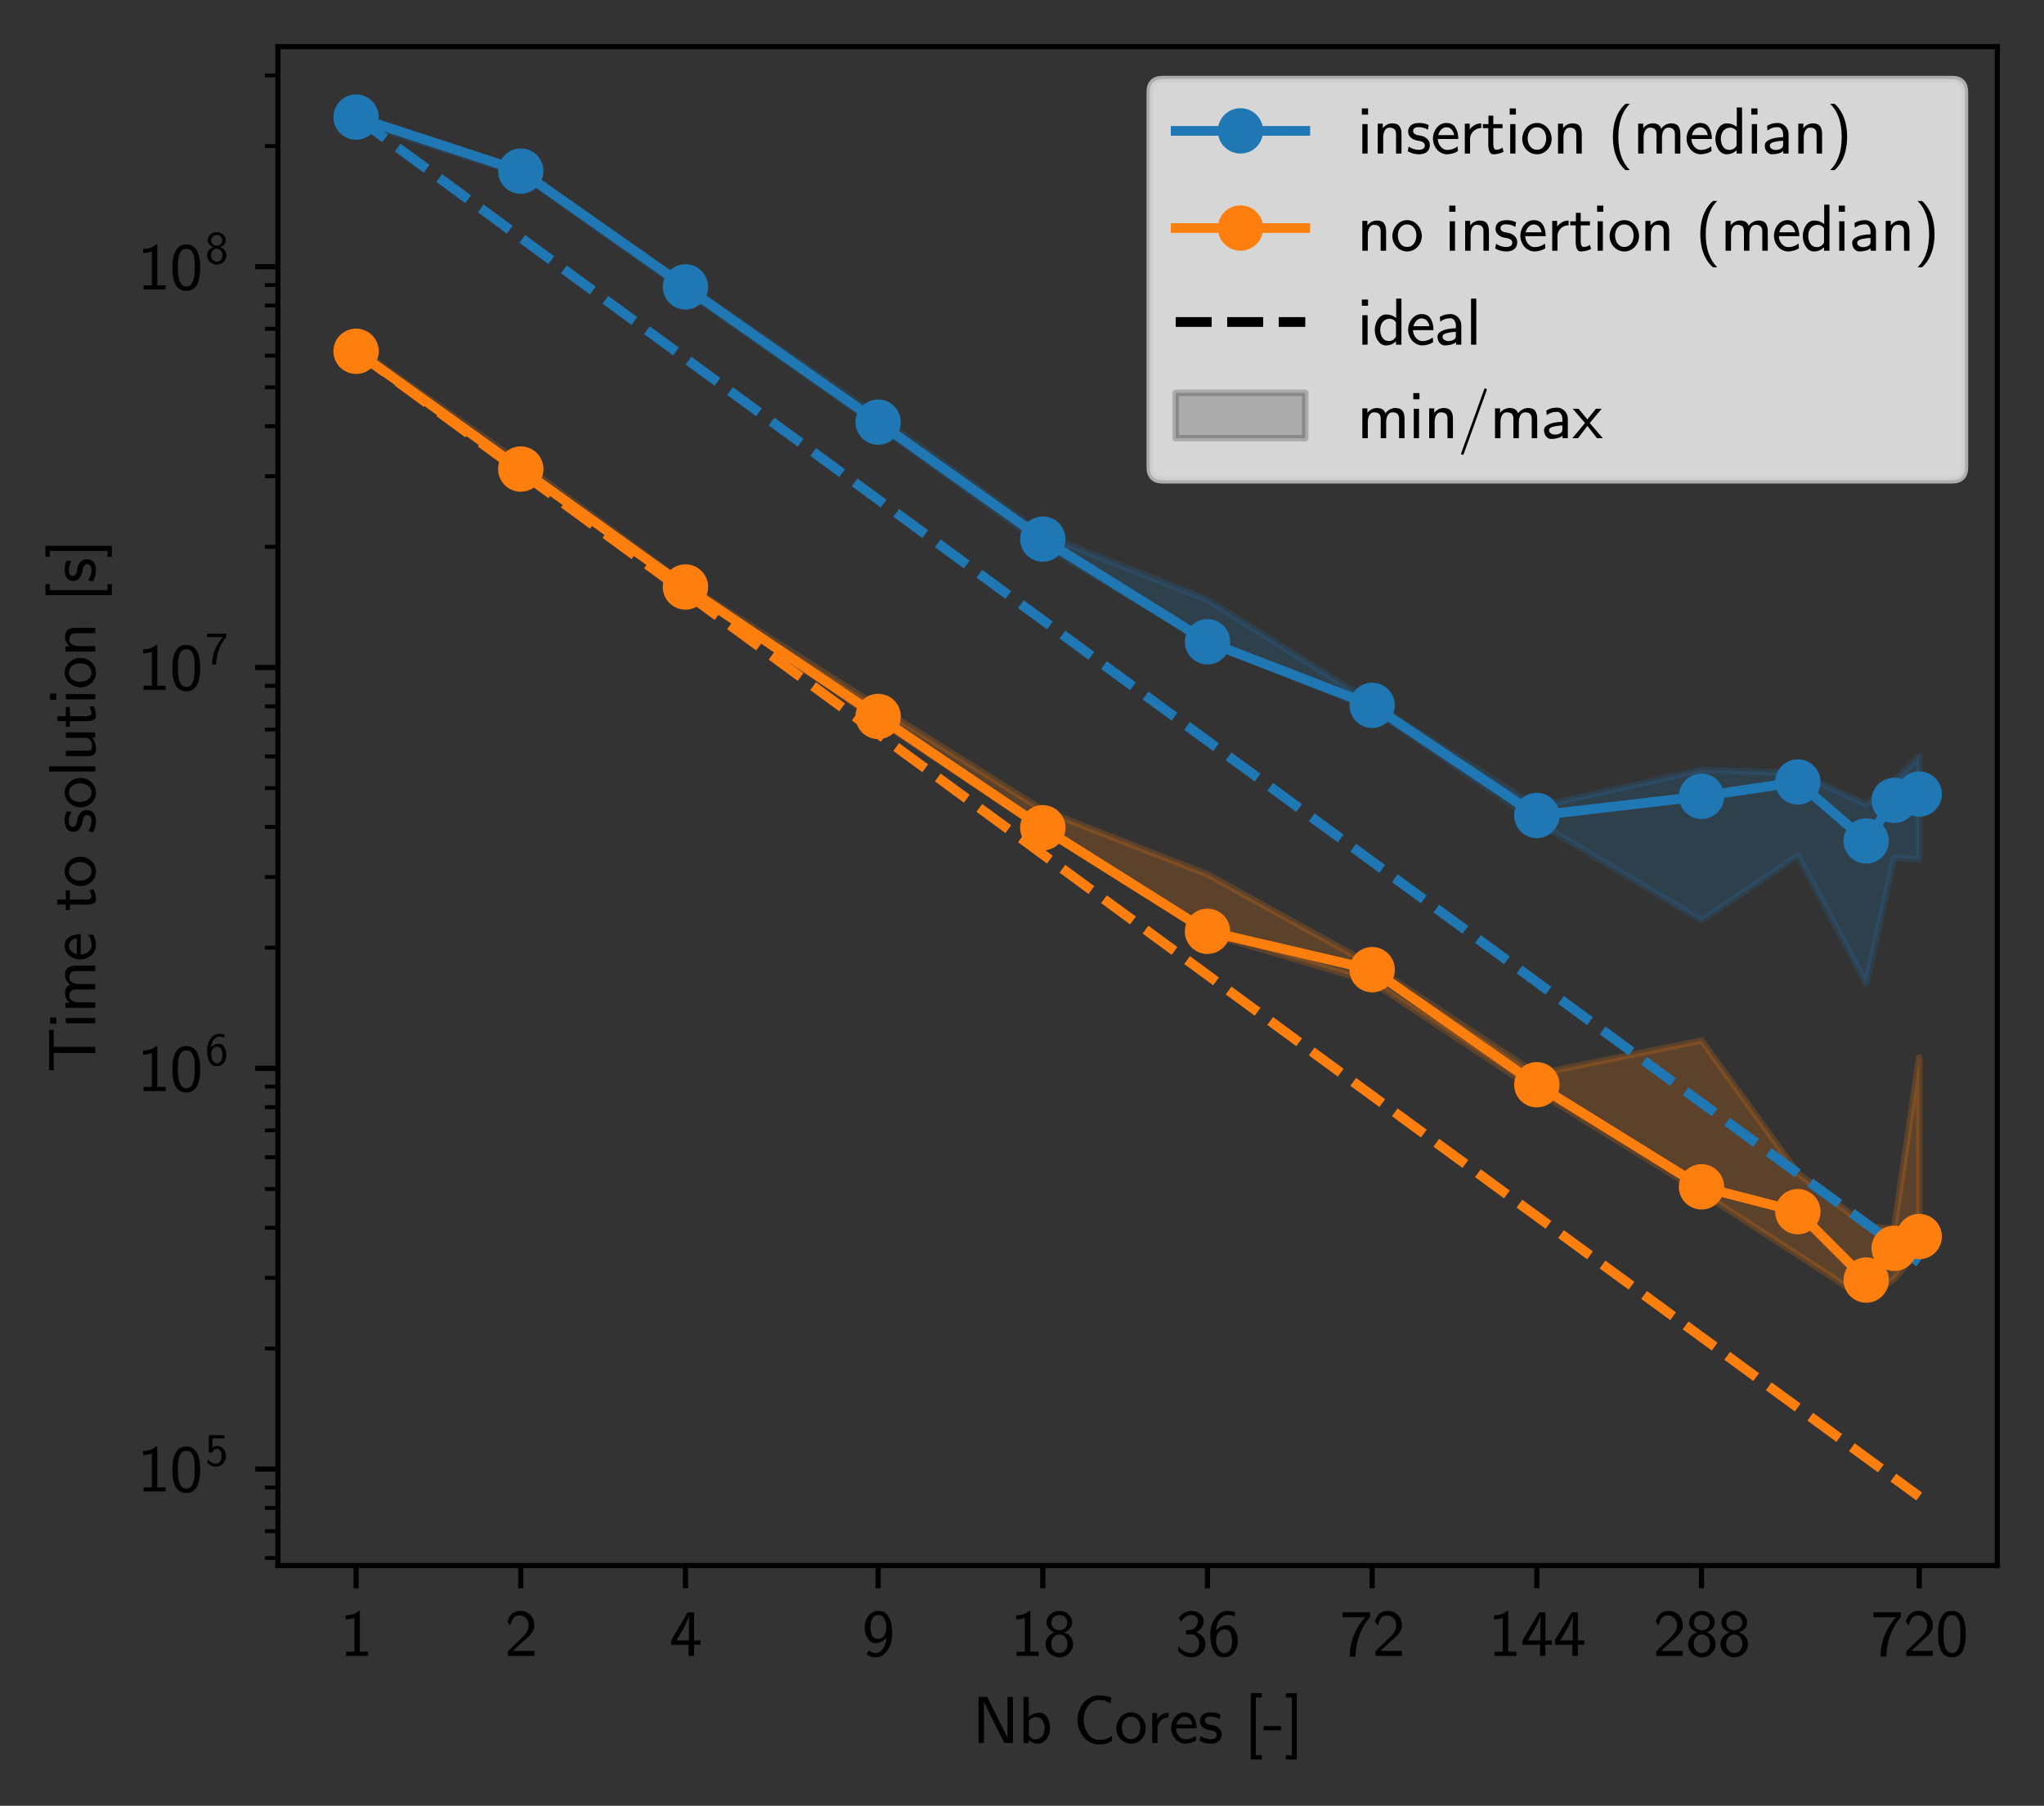 <?xml version="1.0" encoding="utf-8" standalone="no"?>
<!DOCTYPE svg PUBLIC "-//W3C//DTD SVG 1.1//EN"
  "http://www.w3.org/Graphics/SVG/1.1/DTD/svg11.dtd">
<svg xmlns:xlink="http://www.w3.org/1999/xlink" width="315.488pt" height="278.731pt" viewBox="0 0 315.488 278.731" xmlns="http://www.w3.org/2000/svg" version="1.1">
 <rect x="0" y="0" width="315.488" height="278.731" fill="#333333" stroke="none"/>
 <defs>
  <style type="text/css">*{stroke-linejoin: round; stroke-linecap: butt}</style>
 </defs>
 <g id="figure_1">
  <g id="patch_1">
   <path d="M 0 278.731 
L 315.488 278.731 
L 315.488 0 
L 0 0 
L 0 278.731 
z
" style="fill: none"/>
  </g>
  <g id="axes_1">
   <g id="patch_2">
    <path d="M 42.9 241.653 
L 308.288 241.653 
L 308.288 7.2 
L 42.9 7.2 
L 42.9 241.653 
z
" style="fill: none"/>
   </g>
   <g id="PolyCollection_1">
    <defs>
     <path id="m5e7a6d5f5b" d="M 54.963 -260.874 
L 54.963 -259.987 
L 80.381 -251.896 
L 105.799 -233.86 
L 135.536 -213.06 
L 160.953 -194.661 
L 186.371 -179.541 
L 211.789 -169.326 
L 237.207 -151.862 
L 262.624 -136.68 
L 277.493 -146.693 
L 288.042 -126.956 
L 292.361 -146.366 
L 296.225 -146.088 
L 296.225 -161.973 
L 296.225 -161.973 
L 292.361 -158.134 
L 288.042 -154.556 
L 277.493 -159.403 
L 262.624 -159.877 
L 237.207 -154.207 
L 211.789 -170.219 
L 186.371 -186.14 
L 160.953 -196.209 
L 135.536 -214.486 
L 105.799 -234.824 
L 80.381 -252.548 
L 54.963 -260.874 
z
" style="stroke: #1f77b4; stroke-opacity: 0.2"/>
    </defs>
    <g clip-path="url(#pcb9b7b6362)">
     <use xlink:href="#m5e7a6d5f5b" x="0" y="278.731" style="fill: #1f77b4; fill-opacity: 0.2; stroke: #1f77b4; stroke-opacity: 0.2"/>
    </g>
   </g>
   <g id="PolyCollection_2">
    <defs>
     <path id="maef8461afe" d="M 54.963 -225.055 
L 54.963 -224.418 
L 80.381 -206.071 
L 105.799 -188.042 
L 135.536 -167.564 
L 160.953 -150.668 
L 186.371 -134.681 
L 211.789 -127.171 
L 237.207 -110.33 
L 262.624 -94.648 
L 277.493 -85.056 
L 288.042 -78.16 
L 292.361 -81.329 
L 296.225 -85.899 
L 296.225 -115.497 
L 296.225 -115.497 
L 292.361 -89.072 
L 288.042 -89.468 
L 277.493 -97.616 
L 262.624 -118.114 
L 237.207 -112.938 
L 211.789 -129.704 
L 186.371 -143.758 
L 160.953 -153.675 
L 135.536 -169.627 
L 105.799 -188.558 
L 80.381 -207.241 
L 54.963 -225.055 
z
" style="stroke: #ff7f0e; stroke-opacity: 0.2"/>
    </defs>
    <g clip-path="url(#pcb9b7b6362)">
     <use xlink:href="#maef8461afe" x="0" y="278.731" style="fill: #ff7f0e; fill-opacity: 0.2; stroke: #ff7f0e; stroke-opacity: 0.2"/>
    </g>
   </g>
   <g id="matplotlib.axis_1">
    <g id="xtick_1">
     <g id="line2d_1">
      <defs>
       <path id="mbde80395c0" d="M 0 0 
L 0 3.5 
" style="stroke: #000000; stroke-width: 0.8"/>
      </defs>
      <g>
       <use xlink:href="#mbde80395c0" x="54.963" y="241.653" style="stroke: #000000; stroke-width: 0.8"/>
      </g>
     </g>
     <g id="text_1">
      <!-- 1 -->
      <g transform="translate(52.463 255.592) scale(0.1 -0.1)">
       <defs>
        <path id="Cmss10-31" d="M 594 0 
L 594 397 
L 1394 397 
L 1394 3675 
Q 1053 3519 556 3519 
L 556 3916 
Q 1375 3916 1797 4341 
L 1925 4341 
L 1925 397 
L 2725 397 
L 2725 0 
L 594 0 
z
" transform="scale(0.016)"/>
       </defs>
       <use xlink:href="#Cmss10-31"/>
      </g>
     </g>
    </g>
    <g id="xtick_2">
     <g id="line2d_2">
      <g>
       <use xlink:href="#mbde80395c0" x="80.381" y="241.653" style="stroke: #000000; stroke-width: 0.8"/>
      </g>
     </g>
     <g id="text_2">
      <!-- 2 -->
      <g transform="translate(77.881 255.592) scale(0.1 -0.1)">
       <defs>
        <path id="Cmss10-32" d="M 319 0 
L 319 434 
L 1106 1216 
Q 1191 1300 1473 1559 
Q 1756 1819 1925 2009 
Q 2094 2200 2208 2440 
Q 2322 2681 2322 2944 
Q 2322 3206 2212 3425 
Q 2103 3644 1898 3773 
Q 1694 3903 1422 3903 
Q 1106 3903 903 3700 
Q 809 3606 732 3445 
Q 656 3284 606 3123 
Q 556 2963 556 2938 
L 269 3309 
Q 369 3628 531 3856 
Q 694 4084 939 4212 
Q 1184 4341 1509 4341 
Q 1806 4341 2057 4234 
Q 2309 4128 2493 3937 
Q 2678 3747 2776 3494 
Q 2875 3241 2875 2944 
Q 2875 2672 2756 2436 
Q 2638 2200 2455 2004 
Q 2272 1809 1976 1557 
Q 1681 1306 1581 1209 
L 806 475 
L 2875 481 
L 2875 0 
L 319 0 
z
" transform="scale(0.016)"/>
       </defs>
       <use xlink:href="#Cmss10-32"/>
      </g>
     </g>
    </g>
    <g id="xtick_3">
     <g id="line2d_3">
      <g>
       <use xlink:href="#mbde80395c0" x="105.799" y="241.653" style="stroke: #000000; stroke-width: 0.8"/>
      </g>
     </g>
     <g id="text_3">
      <!-- 4 -->
      <g transform="translate(103.299 255.592) scale(0.1 -0.1)">
       <defs>
        <path id="Cmss10-34" d="M 178 1075 
L 178 1491 
L 1778 4197 
L 2394 4197 
L 2394 1491 
L 3016 1491 
L 3016 1075 
L 2394 1075 
L 2394 0 
L 1863 0 
L 1863 1075 
L 178 1075 
z
M 703 1491 
L 1900 1491 
L 1900 3944 
L 1894 3944 
Q 1894 3741 1708 3328 
Q 1522 2916 1292 2508 
Q 1063 2100 703 1491 
z
" transform="scale(0.016)"/>
       </defs>
       <use xlink:href="#Cmss10-34"/>
      </g>
     </g>
    </g>
    <g id="xtick_4">
     <g id="line2d_4">
      <g>
       <use xlink:href="#mbde80395c0" x="135.536" y="241.653" style="stroke: #000000; stroke-width: 0.8"/>
      </g>
     </g>
     <g id="text_4">
      <!-- 9 -->
      <g transform="translate(133.036 255.592) scale(0.1 -0.1)">
       <defs>
        <path id="Cmss10-39" d="M 459 159 
L 672 519 
Q 781 428 876 378 
Q 972 328 1089 301 
Q 1206 275 1331 275 
Q 1572 275 1764 415 
Q 1956 556 2090 784 
Q 2225 1013 2294 1266 
Q 2363 1519 2363 1741 
Q 2163 1500 1875 1364 
Q 1588 1228 1281 1228 
Q 1050 1228 878 1348 
Q 706 1469 563 1691 
Q 400 1941 334 2195 
Q 269 2450 269 2791 
Q 269 3084 367 3368 
Q 466 3653 644 3868 
Q 822 4084 1072 4212 
Q 1322 4341 1631 4341 
Q 2022 4341 2283 4122 
Q 2544 3903 2683 3561 
Q 2822 3219 2873 2842 
Q 2925 2466 2925 2106 
Q 2925 1613 2742 1088 
Q 2559 563 2198 211 
Q 1838 -141 1331 -141 
Q 1091 -141 847 -62 
Q 603 16 459 159 
z
M 1563 1644 
Q 1803 1644 1984 1787 
Q 2166 1931 2258 2159 
Q 2350 2388 2350 2631 
Q 2350 2731 2344 2791 
L 2356 2791 
Q 2356 3028 2279 3295 
Q 2203 3563 2039 3753 
Q 1875 3944 1631 3944 
Q 1194 3944 1006 3605 
Q 819 3266 819 2791 
Q 819 2316 980 1980 
Q 1141 1644 1563 1644 
z
" transform="scale(0.016)"/>
       </defs>
       <use xlink:href="#Cmss10-39"/>
      </g>
     </g>
    </g>
    <g id="xtick_5">
     <g id="line2d_5">
      <g>
       <use xlink:href="#mbde80395c0" x="160.953" y="241.653" style="stroke: #000000; stroke-width: 0.8"/>
      </g>
     </g>
     <g id="text_5">
      <!-- 18 -->
      <g transform="translate(155.953 255.592) scale(0.1 -0.1)">
       <defs>
        <path id="Cmss10-38" d="M 269 1166 
Q 269 1547 520 1850 
Q 772 2153 1153 2266 
Q 822 2375 590 2628 
Q 359 2881 359 3206 
Q 359 3453 459 3656 
Q 559 3859 734 4015 
Q 909 4172 1132 4256 
Q 1356 4341 1600 4341 
Q 1838 4341 2061 4258 
Q 2284 4175 2461 4019 
Q 2638 3863 2736 3656 
Q 2834 3450 2834 3206 
Q 2834 2881 2603 2628 
Q 2372 2375 2041 2266 
Q 2422 2153 2673 1850 
Q 2925 1547 2925 1166 
Q 2925 897 2820 658 
Q 2716 419 2531 239 
Q 2347 59 2105 -41 
Q 1863 -141 1600 -141 
Q 1253 -141 940 36 
Q 628 213 448 509 
Q 269 806 269 1166 
z
M 1600 275 
Q 1969 275 2175 531 
Q 2381 788 2381 1166 
Q 2381 1406 2289 1612 
Q 2197 1819 2019 1939 
Q 1841 2059 1600 2059 
Q 1353 2059 1175 1939 
Q 997 1819 905 1612 
Q 813 1406 813 1166 
Q 813 794 1020 534 
Q 1228 275 1600 275 
z
M 831 3206 
Q 831 2875 1048 2676 
Q 1266 2478 1600 2478 
Q 1816 2478 1992 2568 
Q 2169 2659 2266 2826 
Q 2363 2994 2363 3206 
Q 2363 3431 2263 3598 
Q 2163 3766 1991 3855 
Q 1819 3944 1600 3944 
Q 1375 3944 1203 3855 
Q 1031 3766 931 3598 
Q 831 3431 831 3206 
z
" transform="scale(0.016)"/>
       </defs>
       <use xlink:href="#Cmss10-31"/>
       <use xlink:href="#Cmss10-38" x="50"/>
      </g>
     </g>
    </g>
    <g id="xtick_6">
     <g id="line2d_6">
      <g>
       <use xlink:href="#mbde80395c0" x="186.371" y="241.653" style="stroke: #000000; stroke-width: 0.8"/>
      </g>
     </g>
     <g id="text_6">
      <!-- 36 -->
      <g transform="translate(181.371 255.592) scale(0.1 -0.1)">
       <defs>
        <path id="Cmss10-33" d="M 269 506 
L 341 916 
Q 491 709 686 567 
Q 881 425 1107 350 
Q 1334 275 1581 275 
Q 1813 275 1984 401 
Q 2156 528 2242 733 
Q 2328 938 2328 1172 
Q 2328 1397 2240 1600 
Q 2153 1803 1983 1931 
Q 1813 2059 1581 2059 
L 1069 2059 
L 1069 2478 
L 1453 2509 
Q 1656 2509 1829 2637 
Q 2003 2766 2103 2962 
Q 2203 3159 2203 3366 
Q 2203 3628 2025 3786 
Q 1847 3944 1581 3944 
Q 1369 3944 1176 3862 
Q 984 3781 834 3629 
Q 684 3478 609 3291 
L 359 3653 
Q 488 3866 677 4019 
Q 866 4172 1098 4256 
Q 1331 4341 1581 4341 
Q 1859 4341 2132 4222 
Q 2406 4103 2579 3879 
Q 2753 3656 2753 3366 
Q 2753 3022 2559 2728 
Q 2366 2434 2047 2266 
Q 2281 2191 2486 2028 
Q 2691 1866 2808 1645 
Q 2925 1425 2925 1172 
Q 2925 813 2740 511 
Q 2556 209 2248 34 
Q 1941 -141 1581 -141 
Q 1203 -141 854 31 
Q 506 203 269 506 
z
" transform="scale(0.016)"/>
        <path id="Cmss10-36" d="M 1600 -141 
Q 1081 -141 784 214 
Q 488 569 378 1073 
Q 269 1578 269 2106 
Q 269 2616 466 3136 
Q 663 3656 1045 3998 
Q 1428 4341 1953 4341 
Q 2094 4341 2342 4302 
Q 2591 4263 2644 4213 
L 2644 3809 
Q 2450 3884 2300 3914 
Q 2150 3944 1953 3944 
Q 1622 3944 1365 3711 
Q 1109 3478 970 3129 
Q 831 2781 831 2463 
Q 975 2631 1142 2740 
Q 1309 2850 1511 2909 
Q 1713 2969 1913 2969 
Q 2150 2969 2319 2850 
Q 2488 2731 2631 2509 
Q 2747 2325 2808 2164 
Q 2869 2003 2897 1825 
Q 2925 1647 2925 1416 
Q 2925 1022 2764 664 
Q 2603 306 2300 82 
Q 1997 -141 1600 -141 
z
M 1600 275 
Q 1891 275 2066 444 
Q 2241 613 2308 869 
Q 2375 1125 2375 1416 
Q 2375 1891 2214 2222 
Q 2053 2553 1631 2553 
Q 1384 2553 1207 2411 
Q 1031 2269 937 2042 
Q 844 1816 844 1581 
Q 844 1472 856 1416 
L 838 1416 
Q 838 1025 1038 650 
Q 1238 275 1600 275 
z
" transform="scale(0.016)"/>
       </defs>
       <use xlink:href="#Cmss10-33"/>
       <use xlink:href="#Cmss10-36" x="50"/>
      </g>
     </g>
    </g>
    <g id="xtick_7">
     <g id="line2d_7">
      <g>
       <use xlink:href="#mbde80395c0" x="211.789" y="241.653" style="stroke: #000000; stroke-width: 0.8"/>
      </g>
     </g>
     <g id="text_7">
      <!-- 72 -->
      <g transform="translate(206.789 255.592) scale(0.1 -0.1)">
       <defs>
        <path id="Cmss10-37" d="M 959 -72 
Q 959 453 1059 972 
Q 1159 1491 1353 1978 
Q 1547 2466 1822 2902 
Q 2097 3338 2463 3725 
L 269 3719 
L 269 4197 
L 2925 4197 
L 2925 3763 
Q 2591 3369 2328 2919 
Q 2066 2469 1886 1975 
Q 1706 1481 1614 967 
Q 1522 453 1522 -72 
L 959 -72 
z
" transform="scale(0.016)"/>
       </defs>
       <use xlink:href="#Cmss10-37"/>
       <use xlink:href="#Cmss10-32" x="50"/>
      </g>
     </g>
    </g>
    <g id="xtick_8">
     <g id="line2d_8">
      <g>
       <use xlink:href="#mbde80395c0" x="237.207" y="241.653" style="stroke: #000000; stroke-width: 0.8"/>
      </g>
     </g>
     <g id="text_8">
      <!-- 144 -->
      <g transform="translate(229.707 255.592) scale(0.1 -0.1)">
       <use xlink:href="#Cmss10-31"/>
       <use xlink:href="#Cmss10-34" x="50"/>
       <use xlink:href="#Cmss10-34" x="100"/>
      </g>
     </g>
    </g>
    <g id="xtick_9">
     <g id="line2d_9">
      <g>
       <use xlink:href="#mbde80395c0" x="262.624" y="241.653" style="stroke: #000000; stroke-width: 0.8"/>
      </g>
     </g>
     <g id="text_9">
      <!-- 288 -->
      <g transform="translate(255.124 255.592) scale(0.1 -0.1)">
       <use xlink:href="#Cmss10-32"/>
       <use xlink:href="#Cmss10-38" x="50"/>
       <use xlink:href="#Cmss10-38" x="100"/>
      </g>
     </g>
    </g>
    <g id="xtick_10">
     <g id="line2d_10">
      <g>
       <use xlink:href="#mbde80395c0" x="296.225" y="241.653" style="stroke: #000000; stroke-width: 0.8"/>
      </g>
     </g>
     <g id="text_10">
      <!-- 720 -->
      <g transform="translate(288.725 255.592) scale(0.1 -0.1)">
       <defs>
        <path id="Cmss10-30" d="M 1600 -141 
Q 256 -141 256 2081 
Q 256 2653 354 3143 
Q 453 3634 753 3987 
Q 1053 4341 1600 4341 
Q 2022 4341 2295 4127 
Q 2569 3913 2703 3580 
Q 2838 3247 2888 2865 
Q 2938 2484 2938 2081 
Q 2938 1678 2886 1308 
Q 2834 938 2698 609 
Q 2563 281 2291 70 
Q 2019 -141 1600 -141 
z
M 1600 275 
Q 1969 275 2148 600 
Q 2328 925 2370 1323 
Q 2413 1722 2413 2181 
Q 2413 2625 2370 2986 
Q 2328 3347 2148 3634 
Q 1969 3922 1600 3922 
Q 1313 3922 1142 3745 
Q 972 3569 894 3289 
Q 816 3009 798 2756 
Q 781 2503 781 2181 
Q 781 1853 798 1576 
Q 816 1300 895 989 
Q 975 678 1145 476 
Q 1316 275 1600 275 
z
" transform="scale(0.016)"/>
       </defs>
       <use xlink:href="#Cmss10-37"/>
       <use xlink:href="#Cmss10-32" x="50"/>
       <use xlink:href="#Cmss10-30" x="100"/>
      </g>
     </g>
    </g>
    <g id="text_11">
     <!-- Nb Cores [-] -->
     <g transform="translate(150.07 269.031) scale(0.1 -0.1)">
      <defs>
       <path id="Cmss10-4e" d="M 603 0 
L 603 4441 
L 1434 4441 
Q 1603 4106 1875 3564 
Q 2147 3022 2555 2201 
Q 2963 1381 3180 939 
Q 3397 497 3397 469 
L 3397 4441 
L 3922 4441 
L 3922 0 
L 3091 0 
Q 3009 169 2648 889 
Q 2288 1609 1955 2276 
Q 1622 2944 1376 3445 
Q 1131 3947 1125 3975 
L 1125 0 
L 603 0 
z
" transform="scale(0.016)"/>
       <path id="Cmss10-62" d="M 513 0 
L 513 4441 
L 1019 4441 
L 1019 2547 
Q 1228 2719 1509 2816 
Q 1791 2913 2088 2913 
Q 2341 2913 2530 2769 
Q 2719 2625 2841 2398 
Q 2963 2172 3023 1911 
Q 3084 1650 3084 1422 
Q 3084 1081 2942 728 
Q 2800 375 2533 151 
Q 2266 -72 1906 -72 
Q 1663 -72 1438 22 
Q 1213 116 1038 288 
L 1038 0 
L 513 0 
z
M 1038 744 
Q 1138 559 1288 453 
Q 1438 347 1631 347 
Q 1928 347 2139 494 
Q 2350 641 2454 886 
Q 2559 1131 2559 1422 
Q 2559 1700 2468 1945 
Q 2378 2191 2186 2344 
Q 1994 2497 1709 2497 
Q 1509 2497 1334 2401 
Q 1159 2306 1038 2138 
L 1038 744 
z
" transform="scale(0.016)"/>
       <path id="Cmss10-20" transform="scale(0.016)"/>
       <path id="Cmss10-43" d="M 2484 -141 
Q 2028 -141 1643 59 
Q 1259 259 986 600 
Q 713 941 564 1359 
Q 416 1778 416 2222 
Q 416 2666 564 3086 
Q 713 3506 989 3848 
Q 1266 4191 1647 4386 
Q 2028 4581 2484 4581 
Q 2722 4581 2914 4559 
Q 3106 4538 3306 4486 
Q 3506 4434 3694 4359 
L 3597 3809 
L 3591 3809 
Q 3325 3991 3065 4069 
Q 2806 4147 2484 4147 
Q 2131 4147 1854 3972 
Q 1578 3797 1390 3509 
Q 1203 3222 1108 2886 
Q 1013 2550 1013 2222 
Q 1013 1897 1109 1556 
Q 1206 1216 1395 928 
Q 1584 641 1862 467 
Q 2141 294 2484 294 
Q 2897 294 3145 372 
Q 3394 450 3725 684 
L 3763 225 
L 3763 219 
Q 3522 69 3342 -6 
Q 3163 -81 2972 -111 
Q 2781 -141 2484 -141 
z
" transform="scale(0.016)"/>
       <path id="Cmss10-6f" d="M 1600 -72 
Q 1203 -72 878 133 
Q 553 338 365 680 
Q 178 1022 178 1403 
Q 178 1697 284 1976 
Q 391 2256 580 2476 
Q 769 2697 1033 2823 
Q 1297 2950 1600 2950 
Q 1900 2950 2161 2825 
Q 2422 2700 2615 2476 
Q 2809 2253 2912 1975 
Q 3016 1697 3016 1403 
Q 3016 1022 2830 680 
Q 2644 338 2317 133 
Q 1991 -72 1600 -72 
z
M 1600 366 
Q 1894 366 2095 525 
Q 2297 684 2394 940 
Q 2491 1197 2491 1478 
Q 2491 1753 2389 1995 
Q 2288 2238 2086 2386 
Q 1884 2534 1600 2534 
Q 1313 2534 1111 2387 
Q 909 2241 806 1997 
Q 703 1753 703 1478 
Q 703 1278 756 1079 
Q 809 881 926 714 
Q 1044 547 1214 456 
Q 1384 366 1600 366 
z
" transform="scale(0.016)"/>
       <path id="Cmss10-72" d="M 513 0 
L 513 2881 
L 984 2881 
L 984 2328 
Q 1109 2503 1287 2637 
Q 1466 2772 1670 2842 
Q 1875 2913 2094 2913 
L 2094 2456 
Q 1809 2456 1561 2315 
Q 1313 2175 1166 1933 
Q 1019 1691 1019 1403 
L 1019 0 
L 513 0 
z
" transform="scale(0.016)"/>
       <path id="Cmss10-65" d="M 1594 -72 
Q 1300 -72 1044 51 
Q 788 175 602 390 
Q 416 606 314 882 
Q 213 1159 213 1441 
Q 213 1806 373 2159 
Q 534 2513 831 2731 
Q 1128 2950 1503 2950 
Q 2116 2950 2386 2500 
Q 2656 2050 2656 1403 
L 684 1403 
Q 684 1150 801 904 
Q 919 659 1130 503 
Q 1341 347 1594 347 
Q 2150 347 2584 691 
L 2625 256 
Q 2491 122 2162 25 
Q 1834 -72 1594 -72 
z
M 722 1778 
L 2259 1778 
Q 2209 2103 2015 2318 
Q 1822 2534 1503 2534 
Q 1316 2534 1150 2426 
Q 984 2319 876 2145 
Q 769 1972 722 1778 
z
" transform="scale(0.016)"/>
       <path id="Cmss10-73" d="M 178 213 
L 263 672 
Q 716 359 1259 359 
Q 1494 359 1659 461 
Q 1825 563 1825 781 
Q 1825 947 1698 1053 
Q 1572 1159 1403 1191 
L 1013 1269 
Q 688 1334 450 1559 
Q 213 1784 213 2100 
Q 213 2391 353 2583 
Q 494 2775 731 2862 
Q 969 2950 1259 2950 
Q 1538 2950 1745 2904 
Q 1953 2859 2194 2747 
L 2119 2297 
Q 1888 2434 1673 2490 
Q 1459 2547 1191 2547 
Q 981 2547 836 2455 
Q 691 2363 691 2163 
Q 691 2025 800 1926 
Q 909 1828 1063 1791 
L 1491 1709 
Q 1709 1659 1895 1537 
Q 2081 1416 2192 1233 
Q 2303 1050 2303 831 
Q 2303 525 2167 323 
Q 2031 122 1798 25 
Q 1566 -72 1259 -72 
Q 684 -72 178 213 
z
" transform="scale(0.016)"/>
       <path id="Cmss10-5b" d="M 641 -1600 
L 641 4800 
L 1703 4800 
L 1703 4384 
L 1125 4384 
L 1125 -1184 
L 1703 -1184 
L 1703 -1600 
L 641 -1600 
z
" transform="scale(0.016)"/>
       <path id="Cmss10-2d" d="M 72 1222 
L 72 1619 
L 1766 1619 
L 1766 1222 
L 72 1222 
z
" transform="scale(0.016)"/>
       <path id="Cmss10-5d" d="M 141 -1600 
L 141 -1184 
L 716 -1184 
L 716 4384 
L 141 4384 
L 141 4800 
L 1203 4800 
L 1203 -1600 
L 141 -1600 
z
" transform="scale(0.016)"/>
      </defs>
      <use xlink:href="#Cmss10-4e"/>
      <use xlink:href="#Cmss10-62" x="70.801"/>
      <use xlink:href="#Cmss10-20" x="122.412"/>
      <use xlink:href="#Cmss10-43" x="155.713"/>
      <use xlink:href="#Cmss10-6f" x="219.531"/>
      <use xlink:href="#Cmss10-72" x="269.531"/>
      <use xlink:href="#Cmss10-65" x="303.613"/>
      <use xlink:href="#Cmss10-73" x="347.998"/>
      <use xlink:href="#Cmss10-20" x="386.279"/>
      <use xlink:href="#Cmss10-5b" x="419.58"/>
      <use xlink:href="#Cmss10-2d" x="448.389"/>
      <use xlink:href="#Cmss10-5d" x="481.689"/>
     </g>
    </g>
   </g>
   <g id="matplotlib.axis_2">
    <g id="ytick_1">
     <g id="line2d_11">
      <defs>
       <path id="m1156994d44" d="M 0 0 
L -3.5 0 
" style="stroke: #000000; stroke-width: 0.8"/>
      </defs>
      <g>
       <use xlink:href="#m1156994d44" x="42.9" y="226.764" style="stroke: #000000; stroke-width: 0.8"/>
      </g>
     </g>
     <g id="text_12">
      <!-- $\mathdefault{10^{5}}$ -->
      <g transform="translate(21.2 230.244) scale(0.1 -0.1)">
       <defs>
        <path id="Cmss10-35" d="M 238 494 
L 459 863 
Q 559 684 718 551 
Q 878 419 1072 347 
Q 1266 275 1466 275 
Q 1734 275 1918 420 
Q 2103 566 2190 802 
Q 2278 1038 2278 1300 
Q 2278 1528 2225 1759 
Q 2172 1991 2036 2153 
Q 1900 2316 1663 2316 
Q 1428 2316 1242 2178 
Q 1056 2041 953 1813 
L 506 1813 
L 506 4197 
L 2663 4197 
L 2663 3763 
L 991 3763 
L 991 2484 
Q 1272 2731 1663 2731 
Q 1931 2731 2159 2607 
Q 2388 2484 2547 2276 
Q 2706 2069 2790 1816 
Q 2875 1563 2875 1300 
Q 2875 916 2687 583 
Q 2500 250 2176 54 
Q 1853 -141 1466 -141 
Q 1222 -141 994 -64 
Q 766 13 573 153 
Q 381 294 238 494 
z
" transform="scale(0.016)"/>
       </defs>
       <use xlink:href="#Cmss10-31" transform="translate(0 0.27)"/>
       <use xlink:href="#Cmss10-30" transform="translate(50 0.27)"/>
       <use xlink:href="#Cmss10-35" transform="translate(104.646 40.095) scale(0.7)"/>
      </g>
     </g>
    </g>
    <g id="ytick_2">
     <g id="line2d_12">
      <g>
       <use xlink:href="#m1156994d44" x="42.9" y="164.897" style="stroke: #000000; stroke-width: 0.8"/>
      </g>
     </g>
     <g id="text_13">
      <!-- $\mathdefault{10^{6}}$ -->
      <g transform="translate(21.2 168.478) scale(0.1 -0.1)">
       <use xlink:href="#Cmss10-31" transform="translate(0 0.695)"/>
       <use xlink:href="#Cmss10-30" transform="translate(50 0.695)"/>
       <use xlink:href="#Cmss10-36" transform="translate(104.646 40.52) scale(0.7)"/>
      </g>
     </g>
    </g>
    <g id="ytick_3">
     <g id="line2d_13">
      <g>
       <use xlink:href="#m1156994d44" x="42.9" y="103.031" style="stroke: #000000; stroke-width: 0.8"/>
      </g>
     </g>
     <g id="text_14">
      <!-- $\mathdefault{10^{7}}$ -->
      <g transform="translate(21.2 106.511) scale(0.1 -0.1)">
       <use xlink:href="#Cmss10-31" transform="translate(0 0.27)"/>
       <use xlink:href="#Cmss10-30" transform="translate(50 0.27)"/>
       <use xlink:href="#Cmss10-37" transform="translate(104.646 40.095) scale(0.7)"/>
      </g>
     </g>
    </g>
    <g id="ytick_4">
     <g id="line2d_14">
      <g>
       <use xlink:href="#m1156994d44" x="42.9" y="41.164" style="stroke: #000000; stroke-width: 0.8"/>
      </g>
     </g>
     <g id="text_15">
      <!-- $\mathdefault{10^{8}}$ -->
      <g transform="translate(21.2 44.745) scale(0.1 -0.1)">
       <use xlink:href="#Cmss10-31" transform="translate(0 0.695)"/>
       <use xlink:href="#Cmss10-30" transform="translate(50 0.695)"/>
       <use xlink:href="#Cmss10-38" transform="translate(104.646 40.52) scale(0.7)"/>
      </g>
     </g>
    </g>
    <g id="ytick_5">
     <g id="line2d_15">
      <defs>
       <path id="m8761d1d29c" d="M 0 0 
L -2 0 
" style="stroke: #000000; stroke-width: 0.6"/>
      </defs>
      <g>
       <use xlink:href="#m8761d1d29c" x="42.9" y="240.489" style="stroke: #000000; stroke-width: 0.6"/>
      </g>
     </g>
    </g>
    <g id="ytick_6">
     <g id="line2d_16">
      <g>
       <use xlink:href="#m8761d1d29c" x="42.9" y="236.347" style="stroke: #000000; stroke-width: 0.6"/>
      </g>
     </g>
    </g>
    <g id="ytick_7">
     <g id="line2d_17">
      <g>
       <use xlink:href="#m8761d1d29c" x="42.9" y="232.759" style="stroke: #000000; stroke-width: 0.6"/>
      </g>
     </g>
    </g>
    <g id="ytick_8">
     <g id="line2d_18">
      <g>
       <use xlink:href="#m8761d1d29c" x="42.9" y="229.594" style="stroke: #000000; stroke-width: 0.6"/>
      </g>
     </g>
    </g>
    <g id="ytick_9">
     <g id="line2d_19">
      <g>
       <use xlink:href="#m8761d1d29c" x="42.9" y="208.14" style="stroke: #000000; stroke-width: 0.6"/>
      </g>
     </g>
    </g>
    <g id="ytick_10">
     <g id="line2d_20">
      <g>
       <use xlink:href="#m8761d1d29c" x="42.9" y="197.246" style="stroke: #000000; stroke-width: 0.6"/>
      </g>
     </g>
    </g>
    <g id="ytick_11">
     <g id="line2d_21">
      <g>
       <use xlink:href="#m8761d1d29c" x="42.9" y="189.516" style="stroke: #000000; stroke-width: 0.6"/>
      </g>
     </g>
    </g>
    <g id="ytick_12">
     <g id="line2d_22">
      <g>
       <use xlink:href="#m8761d1d29c" x="42.9" y="183.521" style="stroke: #000000; stroke-width: 0.6"/>
      </g>
     </g>
    </g>
    <g id="ytick_13">
     <g id="line2d_23">
      <g>
       <use xlink:href="#m8761d1d29c" x="42.9" y="178.622" style="stroke: #000000; stroke-width: 0.6"/>
      </g>
     </g>
    </g>
    <g id="ytick_14">
     <g id="line2d_24">
      <g>
       <use xlink:href="#m8761d1d29c" x="42.9" y="174.48" style="stroke: #000000; stroke-width: 0.6"/>
      </g>
     </g>
    </g>
    <g id="ytick_15">
     <g id="line2d_25">
      <g>
       <use xlink:href="#m8761d1d29c" x="42.9" y="170.893" style="stroke: #000000; stroke-width: 0.6"/>
      </g>
     </g>
    </g>
    <g id="ytick_16">
     <g id="line2d_26">
      <g>
       <use xlink:href="#m8761d1d29c" x="42.9" y="167.728" style="stroke: #000000; stroke-width: 0.6"/>
      </g>
     </g>
    </g>
    <g id="ytick_17">
     <g id="line2d_27">
      <g>
       <use xlink:href="#m8761d1d29c" x="42.9" y="146.273" style="stroke: #000000; stroke-width: 0.6"/>
      </g>
     </g>
    </g>
    <g id="ytick_18">
     <g id="line2d_28">
      <g>
       <use xlink:href="#m8761d1d29c" x="42.9" y="135.379" style="stroke: #000000; stroke-width: 0.6"/>
      </g>
     </g>
    </g>
    <g id="ytick_19">
     <g id="line2d_29">
      <g>
       <use xlink:href="#m8761d1d29c" x="42.9" y="127.65" style="stroke: #000000; stroke-width: 0.6"/>
      </g>
     </g>
    </g>
    <g id="ytick_20">
     <g id="line2d_30">
      <g>
       <use xlink:href="#m8761d1d29c" x="42.9" y="121.654" style="stroke: #000000; stroke-width: 0.6"/>
      </g>
     </g>
    </g>
    <g id="ytick_21">
     <g id="line2d_31">
      <g>
       <use xlink:href="#m8761d1d29c" x="42.9" y="116.756" style="stroke: #000000; stroke-width: 0.6"/>
      </g>
     </g>
    </g>
    <g id="ytick_22">
     <g id="line2d_32">
      <g>
       <use xlink:href="#m8761d1d29c" x="42.9" y="112.614" style="stroke: #000000; stroke-width: 0.6"/>
      </g>
     </g>
    </g>
    <g id="ytick_23">
     <g id="line2d_33">
      <g>
       <use xlink:href="#m8761d1d29c" x="42.9" y="109.026" style="stroke: #000000; stroke-width: 0.6"/>
      </g>
     </g>
    </g>
    <g id="ytick_24">
     <g id="line2d_34">
      <g>
       <use xlink:href="#m8761d1d29c" x="42.9" y="105.861" style="stroke: #000000; stroke-width: 0.6"/>
      </g>
     </g>
    </g>
    <g id="ytick_25">
     <g id="line2d_35">
      <g>
       <use xlink:href="#m8761d1d29c" x="42.9" y="84.407" style="stroke: #000000; stroke-width: 0.6"/>
      </g>
     </g>
    </g>
    <g id="ytick_26">
     <g id="line2d_36">
      <g>
       <use xlink:href="#m8761d1d29c" x="42.9" y="73.513" style="stroke: #000000; stroke-width: 0.6"/>
      </g>
     </g>
    </g>
    <g id="ytick_27">
     <g id="line2d_37">
      <g>
       <use xlink:href="#m8761d1d29c" x="42.9" y="65.783" style="stroke: #000000; stroke-width: 0.6"/>
      </g>
     </g>
    </g>
    <g id="ytick_28">
     <g id="line2d_38">
      <g>
       <use xlink:href="#m8761d1d29c" x="42.9" y="59.788" style="stroke: #000000; stroke-width: 0.6"/>
      </g>
     </g>
    </g>
    <g id="ytick_29">
     <g id="line2d_39">
      <g>
       <use xlink:href="#m8761d1d29c" x="42.9" y="54.889" style="stroke: #000000; stroke-width: 0.6"/>
      </g>
     </g>
    </g>
    <g id="ytick_30">
     <g id="line2d_40">
      <g>
       <use xlink:href="#m8761d1d29c" x="42.9" y="50.747" style="stroke: #000000; stroke-width: 0.6"/>
      </g>
     </g>
    </g>
    <g id="ytick_31">
     <g id="line2d_41">
      <g>
       <use xlink:href="#m8761d1d29c" x="42.9" y="47.16" style="stroke: #000000; stroke-width: 0.6"/>
      </g>
     </g>
    </g>
    <g id="ytick_32">
     <g id="line2d_42">
      <g>
       <use xlink:href="#m8761d1d29c" x="42.9" y="43.995" style="stroke: #000000; stroke-width: 0.6"/>
      </g>
     </g>
    </g>
    <g id="ytick_33">
     <g id="line2d_43">
      <g>
       <use xlink:href="#m8761d1d29c" x="42.9" y="22.54" style="stroke: #000000; stroke-width: 0.6"/>
      </g>
     </g>
    </g>
    <g id="ytick_34">
     <g id="line2d_44">
      <g>
       <use xlink:href="#m8761d1d29c" x="42.9" y="11.646" style="stroke: #000000; stroke-width: 0.6"/>
      </g>
     </g>
    </g>
    <g id="text_16">
     <!-- Time to solution [s] -->
     <g transform="translate(14.7 165.556) rotate(-90) scale(0.1 -0.1)">
      <defs>
       <path id="Cmss10-54" d="M 1881 0 
L 1881 4006 
L 231 4000 
L 231 4441 
L 4122 4441 
L 4122 4000 
L 2478 4006 
L 2478 0 
L 1881 0 
z
" transform="scale(0.016)"/>
       <path id="Cmss10-69" d="M 506 0 
L 506 2841 
L 1013 2841 
L 1013 0 
L 506 0 
z
M 459 3756 
L 459 4353 
L 1056 4353 
L 1056 3756 
L 459 3756 
z
" transform="scale(0.016)"/>
       <path id="Cmss10-6d" d="M 506 0 
L 506 2881 
L 991 2881 
L 991 2444 
Q 1163 2666 1403 2789 
Q 1644 2913 1919 2913 
Q 2563 2913 2731 2400 
Q 2903 2638 3158 2775 
Q 3413 2913 3694 2913 
Q 4172 2913 4373 2644 
Q 4575 2375 4575 1881 
L 4575 0 
L 4050 0 
L 4050 1881 
Q 4050 2497 3419 2497 
Q 3206 2497 3065 2355 
Q 2925 2213 2864 2005 
Q 2803 1797 2803 1588 
L 2803 0 
L 2278 0 
L 2278 1881 
Q 2278 2203 2120 2350 
Q 1963 2497 1644 2497 
Q 1428 2497 1290 2355 
Q 1153 2213 1092 2005 
Q 1031 1797 1031 1588 
L 1031 0 
L 506 0 
z
" transform="scale(0.016)"/>
       <path id="Cmss10-74" d="M 1141 -72 
Q 859 -72 753 211 
Q 647 494 647 831 
L 647 2444 
L 122 2444 
L 122 2841 
L 666 2841 
L 666 3653 
L 1131 3653 
L 1131 2841 
L 2022 2841 
L 2022 2444 
L 1131 2444 
L 1131 916 
Q 1131 366 1428 366 
Q 1756 366 2016 569 
L 2125 166 
Q 1884 47 1646 -12 
Q 1409 -72 1141 -72 
z
" transform="scale(0.016)"/>
       <path id="Cmss10-6c" d="M 506 0 
L 506 4441 
L 1013 4441 
L 1013 0 
L 506 0 
z
" transform="scale(0.016)"/>
       <path id="Cmss10-75" d="M 1147 -72 
Q 906 -72 765 26 
Q 625 125 565 297 
Q 506 469 506 703 
L 506 2841 
L 1031 2841 
L 1031 703 
Q 1031 519 1093 436 
Q 1156 353 1267 329 
Q 1378 306 1563 306 
Q 1841 306 2056 484 
Q 2272 663 2272 934 
L 2272 2841 
L 2797 2841 
L 2797 0 
L 2291 0 
L 2291 294 
Q 2094 119 1786 23 
Q 1478 -72 1147 -72 
z
" transform="scale(0.016)"/>
       <path id="Cmss10-6e" d="M 506 0 
L 506 2881 
L 991 2881 
L 991 2444 
Q 1163 2666 1402 2789 
Q 1641 2913 1913 2913 
Q 2391 2913 2594 2645 
Q 2797 2378 2797 1881 
L 2797 0 
L 2272 0 
L 2272 1881 
Q 2272 2200 2114 2348 
Q 1956 2497 1638 2497 
Q 1425 2497 1289 2355 
Q 1153 2213 1092 2005 
Q 1031 1797 1031 1588 
L 1031 0 
L 506 0 
z
" transform="scale(0.016)"/>
      </defs>
      <use xlink:href="#Cmss10-54"/>
      <use xlink:href="#Cmss10-69" x="68.018"/>
      <use xlink:href="#Cmss10-6d" x="91.797"/>
      <use xlink:href="#Cmss10-65" x="171.191"/>
      <use xlink:href="#Cmss10-20" x="215.576"/>
      <use xlink:href="#Cmss10-74" x="248.877"/>
      <use xlink:href="#Cmss10-6f" x="284.961"/>
      <use xlink:href="#Cmss10-20" x="334.961"/>
      <use xlink:href="#Cmss10-73" x="368.262"/>
      <use xlink:href="#Cmss10-6f" x="406.543"/>
      <use xlink:href="#Cmss10-6c" x="456.543"/>
      <use xlink:href="#Cmss10-75" x="480.322"/>
      <use xlink:href="#Cmss10-74" x="531.934"/>
      <use xlink:href="#Cmss10-69" x="568.018"/>
      <use xlink:href="#Cmss10-6f" x="591.797"/>
      <use xlink:href="#Cmss10-6e" x="641.797"/>
      <use xlink:href="#Cmss10-20" x="693.408"/>
      <use xlink:href="#Cmss10-5b" x="726.709"/>
      <use xlink:href="#Cmss10-73" x="755.518"/>
      <use xlink:href="#Cmss10-5d" x="793.799"/>
     </g>
    </g>
   </g>
   <g id="line2d_45">
    <path d="M 54.963 18.077 
L 80.381 26.412 
L 105.799 44.283 
L 135.536 65.158 
L 160.953 83.215 
L 186.371 99.062 
L 211.789 108.869 
L 237.207 125.878 
L 262.624 122.916 
L 277.493 120.696 
L 288.042 129.802 
L 292.361 123.541 
L 296.225 122.562 
" clip-path="url(#pcb9b7b6362)" style="fill: none; stroke: #1f77b4; stroke-width: 1.5; stroke-linecap: square"/>
    <defs>
     <path id="md834925cf2" d="M 0 3 
C 0.796 3 1.559 2.684 2.121 2.121 
C 2.684 1.559 3 0.796 3 0 
C 3 -0.796 2.684 -1.559 2.121 -2.121 
C 1.559 -2.684 0.796 -3 0 -3 
C -0.796 -3 -1.559 -2.684 -2.121 -2.121 
C -2.684 -1.559 -3 -0.796 -3 0 
C -3 0.796 -2.684 1.559 -2.121 2.121 
C -1.559 2.684 -0.796 3 0 3 
z
" style="stroke: #1f77b4"/>
    </defs>
    <g clip-path="url(#pcb9b7b6362)">
     <use xlink:href="#md834925cf2" x="54.963" y="18.077" style="fill: #1f77b4; stroke: #1f77b4"/>
     <use xlink:href="#md834925cf2" x="80.381" y="26.412" style="fill: #1f77b4; stroke: #1f77b4"/>
     <use xlink:href="#md834925cf2" x="105.799" y="44.283" style="fill: #1f77b4; stroke: #1f77b4"/>
     <use xlink:href="#md834925cf2" x="135.536" y="65.158" style="fill: #1f77b4; stroke: #1f77b4"/>
     <use xlink:href="#md834925cf2" x="160.953" y="83.215" style="fill: #1f77b4; stroke: #1f77b4"/>
     <use xlink:href="#md834925cf2" x="186.371" y="99.062" style="fill: #1f77b4; stroke: #1f77b4"/>
     <use xlink:href="#md834925cf2" x="211.789" y="108.869" style="fill: #1f77b4; stroke: #1f77b4"/>
     <use xlink:href="#md834925cf2" x="237.207" y="125.878" style="fill: #1f77b4; stroke: #1f77b4"/>
     <use xlink:href="#md834925cf2" x="262.624" y="122.916" style="fill: #1f77b4; stroke: #1f77b4"/>
     <use xlink:href="#md834925cf2" x="277.493" y="120.696" style="fill: #1f77b4; stroke: #1f77b4"/>
     <use xlink:href="#md834925cf2" x="288.042" y="129.802" style="fill: #1f77b4; stroke: #1f77b4"/>
     <use xlink:href="#md834925cf2" x="292.361" y="123.541" style="fill: #1f77b4; stroke: #1f77b4"/>
     <use xlink:href="#md834925cf2" x="296.225" y="122.562" style="fill: #1f77b4; stroke: #1f77b4"/>
    </g>
   </g>
   <g id="line2d_46">
    <path d="M 54.963 18.077 
L 80.381 36.701 
L 105.799 55.324 
L 135.536 77.113 
L 160.953 95.736 
L 186.371 114.36 
L 211.789 132.984 
L 237.207 151.607 
L 262.624 170.231 
L 277.493 181.125 
L 288.042 188.855 
L 292.361 192.019 
L 296.225 194.85 
" clip-path="url(#pcb9b7b6362)" style="fill: none; stroke-dasharray: 5.55,2.4; stroke-dashoffset: 0; stroke: #1f77b4; stroke-width: 1.5"/>
   </g>
   <g id="line2d_47">
    <path d="M 54.963 54.222 
L 80.381 72.4 
L 105.799 90.604 
L 135.536 110.589 
L 160.953 127.765 
L 186.371 143.753 
L 211.789 149.673 
L 237.207 167.433 
L 262.624 183.192 
L 277.493 187.023 
L 288.042 197.583 
L 292.361 192.687 
L 296.225 190.866 
" clip-path="url(#pcb9b7b6362)" style="fill: none; stroke: #ff7f0e; stroke-width: 1.5; stroke-linecap: square"/>
    <defs>
     <path id="m7bcaced498" d="M 0 3 
C 0.796 3 1.559 2.684 2.121 2.121 
C 2.684 1.559 3 0.796 3 0 
C 3 -0.796 2.684 -1.559 2.121 -2.121 
C 1.559 -2.684 0.796 -3 0 -3 
C -0.796 -3 -1.559 -2.684 -2.121 -2.121 
C -2.684 -1.559 -3 -0.796 -3 0 
C -3 0.796 -2.684 1.559 -2.121 2.121 
C -1.559 2.684 -0.796 3 0 3 
z
" style="stroke: #ff7f0e"/>
    </defs>
    <g clip-path="url(#pcb9b7b6362)">
     <use xlink:href="#m7bcaced498" x="54.963" y="54.222" style="fill: #ff7f0e; stroke: #ff7f0e"/>
     <use xlink:href="#m7bcaced498" x="80.381" y="72.4" style="fill: #ff7f0e; stroke: #ff7f0e"/>
     <use xlink:href="#m7bcaced498" x="105.799" y="90.604" style="fill: #ff7f0e; stroke: #ff7f0e"/>
     <use xlink:href="#m7bcaced498" x="135.536" y="110.589" style="fill: #ff7f0e; stroke: #ff7f0e"/>
     <use xlink:href="#m7bcaced498" x="160.953" y="127.765" style="fill: #ff7f0e; stroke: #ff7f0e"/>
     <use xlink:href="#m7bcaced498" x="186.371" y="143.753" style="fill: #ff7f0e; stroke: #ff7f0e"/>
     <use xlink:href="#m7bcaced498" x="211.789" y="149.673" style="fill: #ff7f0e; stroke: #ff7f0e"/>
     <use xlink:href="#m7bcaced498" x="237.207" y="167.433" style="fill: #ff7f0e; stroke: #ff7f0e"/>
     <use xlink:href="#m7bcaced498" x="262.624" y="183.192" style="fill: #ff7f0e; stroke: #ff7f0e"/>
     <use xlink:href="#m7bcaced498" x="277.493" y="187.023" style="fill: #ff7f0e; stroke: #ff7f0e"/>
     <use xlink:href="#m7bcaced498" x="288.042" y="197.583" style="fill: #ff7f0e; stroke: #ff7f0e"/>
     <use xlink:href="#m7bcaced498" x="292.361" y="192.687" style="fill: #ff7f0e; stroke: #ff7f0e"/>
     <use xlink:href="#m7bcaced498" x="296.225" y="190.866" style="fill: #ff7f0e; stroke: #ff7f0e"/>
    </g>
   </g>
   <g id="line2d_48">
    <path d="M 54.963 54.222 
L 80.381 72.846 
L 105.799 91.47 
L 135.536 113.258 
L 160.953 131.882 
L 186.371 150.505 
L 211.789 169.129 
L 237.207 187.753 
L 262.624 206.376 
L 277.493 217.271 
L 288.042 225 
L 292.361 228.165 
L 296.225 230.996 
" clip-path="url(#pcb9b7b6362)" style="fill: none; stroke-dasharray: 5.55,2.4; stroke-dashoffset: 0; stroke: #ff7f0e; stroke-width: 1.5"/>
   </g>
   <g id="patch_3">
    <path d="M 42.9 241.653 
L 42.9 7.2 
" style="fill: none; stroke: #000000; stroke-width: 0.8; stroke-linejoin: miter; stroke-linecap: square"/>
   </g>
   <g id="patch_4">
    <path d="M 308.288 241.653 
L 308.288 7.2 
" style="fill: none; stroke: #000000; stroke-width: 0.8; stroke-linejoin: miter; stroke-linecap: square"/>
   </g>
   <g id="patch_5">
    <path d="M 42.9 241.653 
L 308.288 241.653 
" style="fill: none; stroke: #000000; stroke-width: 0.8; stroke-linejoin: miter; stroke-linecap: square"/>
   </g>
   <g id="patch_6">
    <path d="M 42.9 7.2 
L 308.288 7.2 
" style="fill: none; stroke: #000000; stroke-width: 0.8; stroke-linejoin: miter; stroke-linecap: square"/>
   </g>
   <g id="legend_1">
    <g id="patch_7">
     <path d="M 179.466 74.139 
L 301.288 74.139 
Q 303.288 74.139 303.288 72.139 
L 303.288 14.2 
Q 303.288 12.2 301.288 12.2 
L 179.466 12.2 
Q 177.466 12.2 177.466 14.2 
L 177.466 72.139 
Q 177.466 74.139 179.466 74.139 
z
" style="fill: #ffffff; opacity: 0.8; stroke: #cccccc; stroke-linejoin: miter"/>
    </g>
    <g id="line2d_49">
     <path d="M 181.466 20.2 
L 191.466 20.2 
L 201.466 20.2 
" style="fill: none; stroke: #1f77b4; stroke-width: 1.5; stroke-linecap: square"/>
     <g>
      <use xlink:href="#md834925cf2" x="191.466" y="20.2" style="fill: #1f77b4; stroke: #1f77b4"/>
     </g>
    </g>
    <g id="text_17">
     <!-- insertion (median) -->
     <g transform="translate(209.466 23.7) scale(0.1 -0.1)">
      <defs>
       <path id="Cmss10-28" d="M 1716 -1600 
Q 1284 -1228 1007 -701 
Q 731 -175 612 406 
Q 494 988 494 1600 
Q 494 2213 612 2794 
Q 731 3375 1007 3901 
Q 1284 4428 1716 4800 
L 2131 4800 
Q 1819 4491 1605 4122 
Q 1391 3753 1261 3336 
Q 1131 2919 1075 2492 
Q 1019 2066 1019 1600 
Q 1019 -503 2131 -1600 
L 1716 -1600 
z
" transform="scale(0.016)"/>
       <path id="Cmss10-64" d="M 1300 -72 
Q 959 -72 712 161 
Q 466 394 342 741 
Q 219 1088 219 1422 
Q 219 1675 291 1933 
Q 363 2191 500 2414 
Q 638 2638 847 2775 
Q 1056 2913 1319 2913 
Q 1591 2913 1842 2822 
Q 2094 2731 2284 2572 
L 2284 4441 
L 2791 4441 
L 2791 0 
L 2266 0 
L 2266 319 
Q 2059 128 1818 28 
Q 1578 -72 1300 -72 
z
M 1594 347 
Q 1806 347 1984 465 
Q 2163 584 2266 781 
L 2266 2163 
Q 2166 2316 2006 2406 
Q 1847 2497 1672 2497 
Q 1372 2497 1161 2350 
Q 950 2203 847 1958 
Q 744 1713 744 1422 
Q 744 981 959 664 
Q 1175 347 1594 347 
z
" transform="scale(0.016)"/>
       <path id="Cmss10-61" d="M 972 -72 
Q 766 -72 605 48 
Q 444 169 356 359 
Q 269 550 269 763 
Q 269 1072 580 1256 
Q 891 1441 1305 1511 
Q 1719 1581 2041 1581 
L 2041 1881 
Q 2041 2128 1900 2337 
Q 1759 2547 1522 2547 
Q 1225 2547 1000 2473 
Q 775 2400 531 2222 
L 494 2675 
Q 753 2825 987 2887 
Q 1222 2950 1522 2950 
Q 1806 2950 2047 2801 
Q 2288 2653 2427 2408 
Q 2566 2163 2566 1881 
L 2566 0 
L 2059 0 
L 2059 238 
Q 1859 84 1576 6 
Q 1294 -72 972 -72 
z
M 756 763 
Q 756 566 937 456 
Q 1119 347 1331 347 
Q 1600 347 1820 467 
Q 2041 588 2041 831 
L 2041 1228 
Q 1641 1228 1198 1125 
Q 756 1022 756 763 
z
" transform="scale(0.016)"/>
       <path id="Cmss10-29" d="M 353 -1600 
Q 769 -1194 1014 -678 
Q 1259 -163 1362 407 
Q 1466 978 1466 1600 
Q 1466 2219 1362 2791 
Q 1259 3363 1014 3878 
Q 769 4394 353 4800 
L 775 4800 
Q 1097 4522 1337 4145 
Q 1578 3769 1718 3358 
Q 1859 2947 1925 2505 
Q 1991 2063 1991 1600 
Q 1991 1138 1923 692 
Q 1856 247 1717 -158 
Q 1578 -563 1340 -938 
Q 1103 -1313 775 -1600 
L 353 -1600 
z
" transform="scale(0.016)"/>
      </defs>
      <use xlink:href="#Cmss10-69"/>
      <use xlink:href="#Cmss10-6e" x="23.779"/>
      <use xlink:href="#Cmss10-73" x="75.391"/>
      <use xlink:href="#Cmss10-65" x="113.672"/>
      <use xlink:href="#Cmss10-72" x="158.057"/>
      <use xlink:href="#Cmss10-74" x="192.139"/>
      <use xlink:href="#Cmss10-69" x="228.223"/>
      <use xlink:href="#Cmss10-6f" x="252.002"/>
      <use xlink:href="#Cmss10-6e" x="302.002"/>
      <use xlink:href="#Cmss10-20" x="353.613"/>
      <use xlink:href="#Cmss10-28" x="386.914"/>
      <use xlink:href="#Cmss10-6d" x="425.732"/>
      <use xlink:href="#Cmss10-65" x="505.127"/>
      <use xlink:href="#Cmss10-64" x="549.512"/>
      <use xlink:href="#Cmss10-69" x="601.123"/>
      <use xlink:href="#Cmss10-61" x="624.902"/>
      <use xlink:href="#Cmss10-6e" x="672.9"/>
      <use xlink:href="#Cmss10-29" x="724.512"/>
     </g>
    </g>
    <g id="line2d_50">
     <path d="M 181.466 35.2 
L 191.466 35.2 
L 201.466 35.2 
" style="fill: none; stroke: #ff7f0e; stroke-width: 1.5; stroke-linecap: square"/>
     <g>
      <use xlink:href="#m7bcaced498" x="191.466" y="35.2" style="fill: #ff7f0e; stroke: #ff7f0e"/>
     </g>
    </g>
    <g id="text_18">
     <!-- no insertion (median) -->
     <g transform="translate(209.466 38.7) scale(0.1 -0.1)">
      <use xlink:href="#Cmss10-6e"/>
      <use xlink:href="#Cmss10-6f" x="51.611"/>
      <use xlink:href="#Cmss10-20" x="101.611"/>
      <use xlink:href="#Cmss10-69" x="134.912"/>
      <use xlink:href="#Cmss10-6e" x="158.691"/>
      <use xlink:href="#Cmss10-73" x="210.303"/>
      <use xlink:href="#Cmss10-65" x="248.584"/>
      <use xlink:href="#Cmss10-72" x="292.969"/>
      <use xlink:href="#Cmss10-74" x="327.051"/>
      <use xlink:href="#Cmss10-69" x="363.135"/>
      <use xlink:href="#Cmss10-6f" x="386.914"/>
      <use xlink:href="#Cmss10-6e" x="436.914"/>
      <use xlink:href="#Cmss10-20" x="488.525"/>
      <use xlink:href="#Cmss10-28" x="521.826"/>
      <use xlink:href="#Cmss10-6d" x="560.645"/>
      <use xlink:href="#Cmss10-65" x="640.039"/>
      <use xlink:href="#Cmss10-64" x="684.424"/>
      <use xlink:href="#Cmss10-69" x="736.035"/>
      <use xlink:href="#Cmss10-61" x="759.814"/>
      <use xlink:href="#Cmss10-6e" x="807.812"/>
      <use xlink:href="#Cmss10-29" x="859.424"/>
     </g>
    </g>
    <g id="line2d_51">
     <path d="M 181.466 49.7 
L 191.466 49.7 
L 201.466 49.7 
" style="fill: none; stroke-dasharray: 5.55,2.4; stroke-dashoffset: 0; stroke: #000000; stroke-width: 1.5"/>
    </g>
    <g id="text_19">
     <!-- ideal -->
     <g transform="translate(209.466 53.2) scale(0.1 -0.1)">
      <use xlink:href="#Cmss10-69"/>
      <use xlink:href="#Cmss10-64" x="23.779"/>
      <use xlink:href="#Cmss10-65" x="75.391"/>
      <use xlink:href="#Cmss10-61" x="119.775"/>
      <use xlink:href="#Cmss10-6c" x="167.773"/>
     </g>
    </g>
    <g id="patch_8">
     <path d="M 181.466 67.639 
L 201.466 67.639 
L 201.466 60.639 
L 181.466 60.639 
z
" style="opacity: 0.2; stroke: #000000; stroke-linejoin: miter"/>
    </g>
    <g id="text_20">
     <!-- min/max -->
     <g transform="translate(209.466 67.639) scale(0.1 -0.1)">
      <defs>
       <path id="Cmss10-2f" d="M 359 -1472 
Q 359 -1453 366 -1447 
L 2591 4722 
Q 2603 4759 2634 4779 
Q 2666 4800 2706 4800 
Q 2763 4800 2798 4765 
Q 2834 4731 2834 4672 
L 2834 4647 
L 609 -1522 
Q 572 -1600 488 -1600 
Q 434 -1600 396 -1562 
Q 359 -1525 359 -1472 
z
" transform="scale(0.016)"/>
       <path id="Cmss10-78" d="M 0 0 
L 1228 1466 
L 38 2841 
L 603 2841 
L 1453 1813 
L 2278 2841 
L 2834 2841 
L 1678 1466 
L 2944 0 
L 2381 0 
L 1453 1184 
L 556 0 
L 0 0 
z
" transform="scale(0.016)"/>
      </defs>
      <use xlink:href="#Cmss10-6d"/>
      <use xlink:href="#Cmss10-69" x="79.395"/>
      <use xlink:href="#Cmss10-6e" x="103.174"/>
      <use xlink:href="#Cmss10-2f" x="154.785"/>
      <use xlink:href="#Cmss10-6d" x="204.785"/>
      <use xlink:href="#Cmss10-61" x="284.18"/>
      <use xlink:href="#Cmss10-78" x="332.178"/>
     </g>
    </g>
   </g>
  </g>
 </g>
 <defs>
  <clipPath id="pcb9b7b6362">
   <rect x="42.9" y="7.2" width="265.388" height="234.452"/>
  </clipPath>
 </defs>
</svg>
